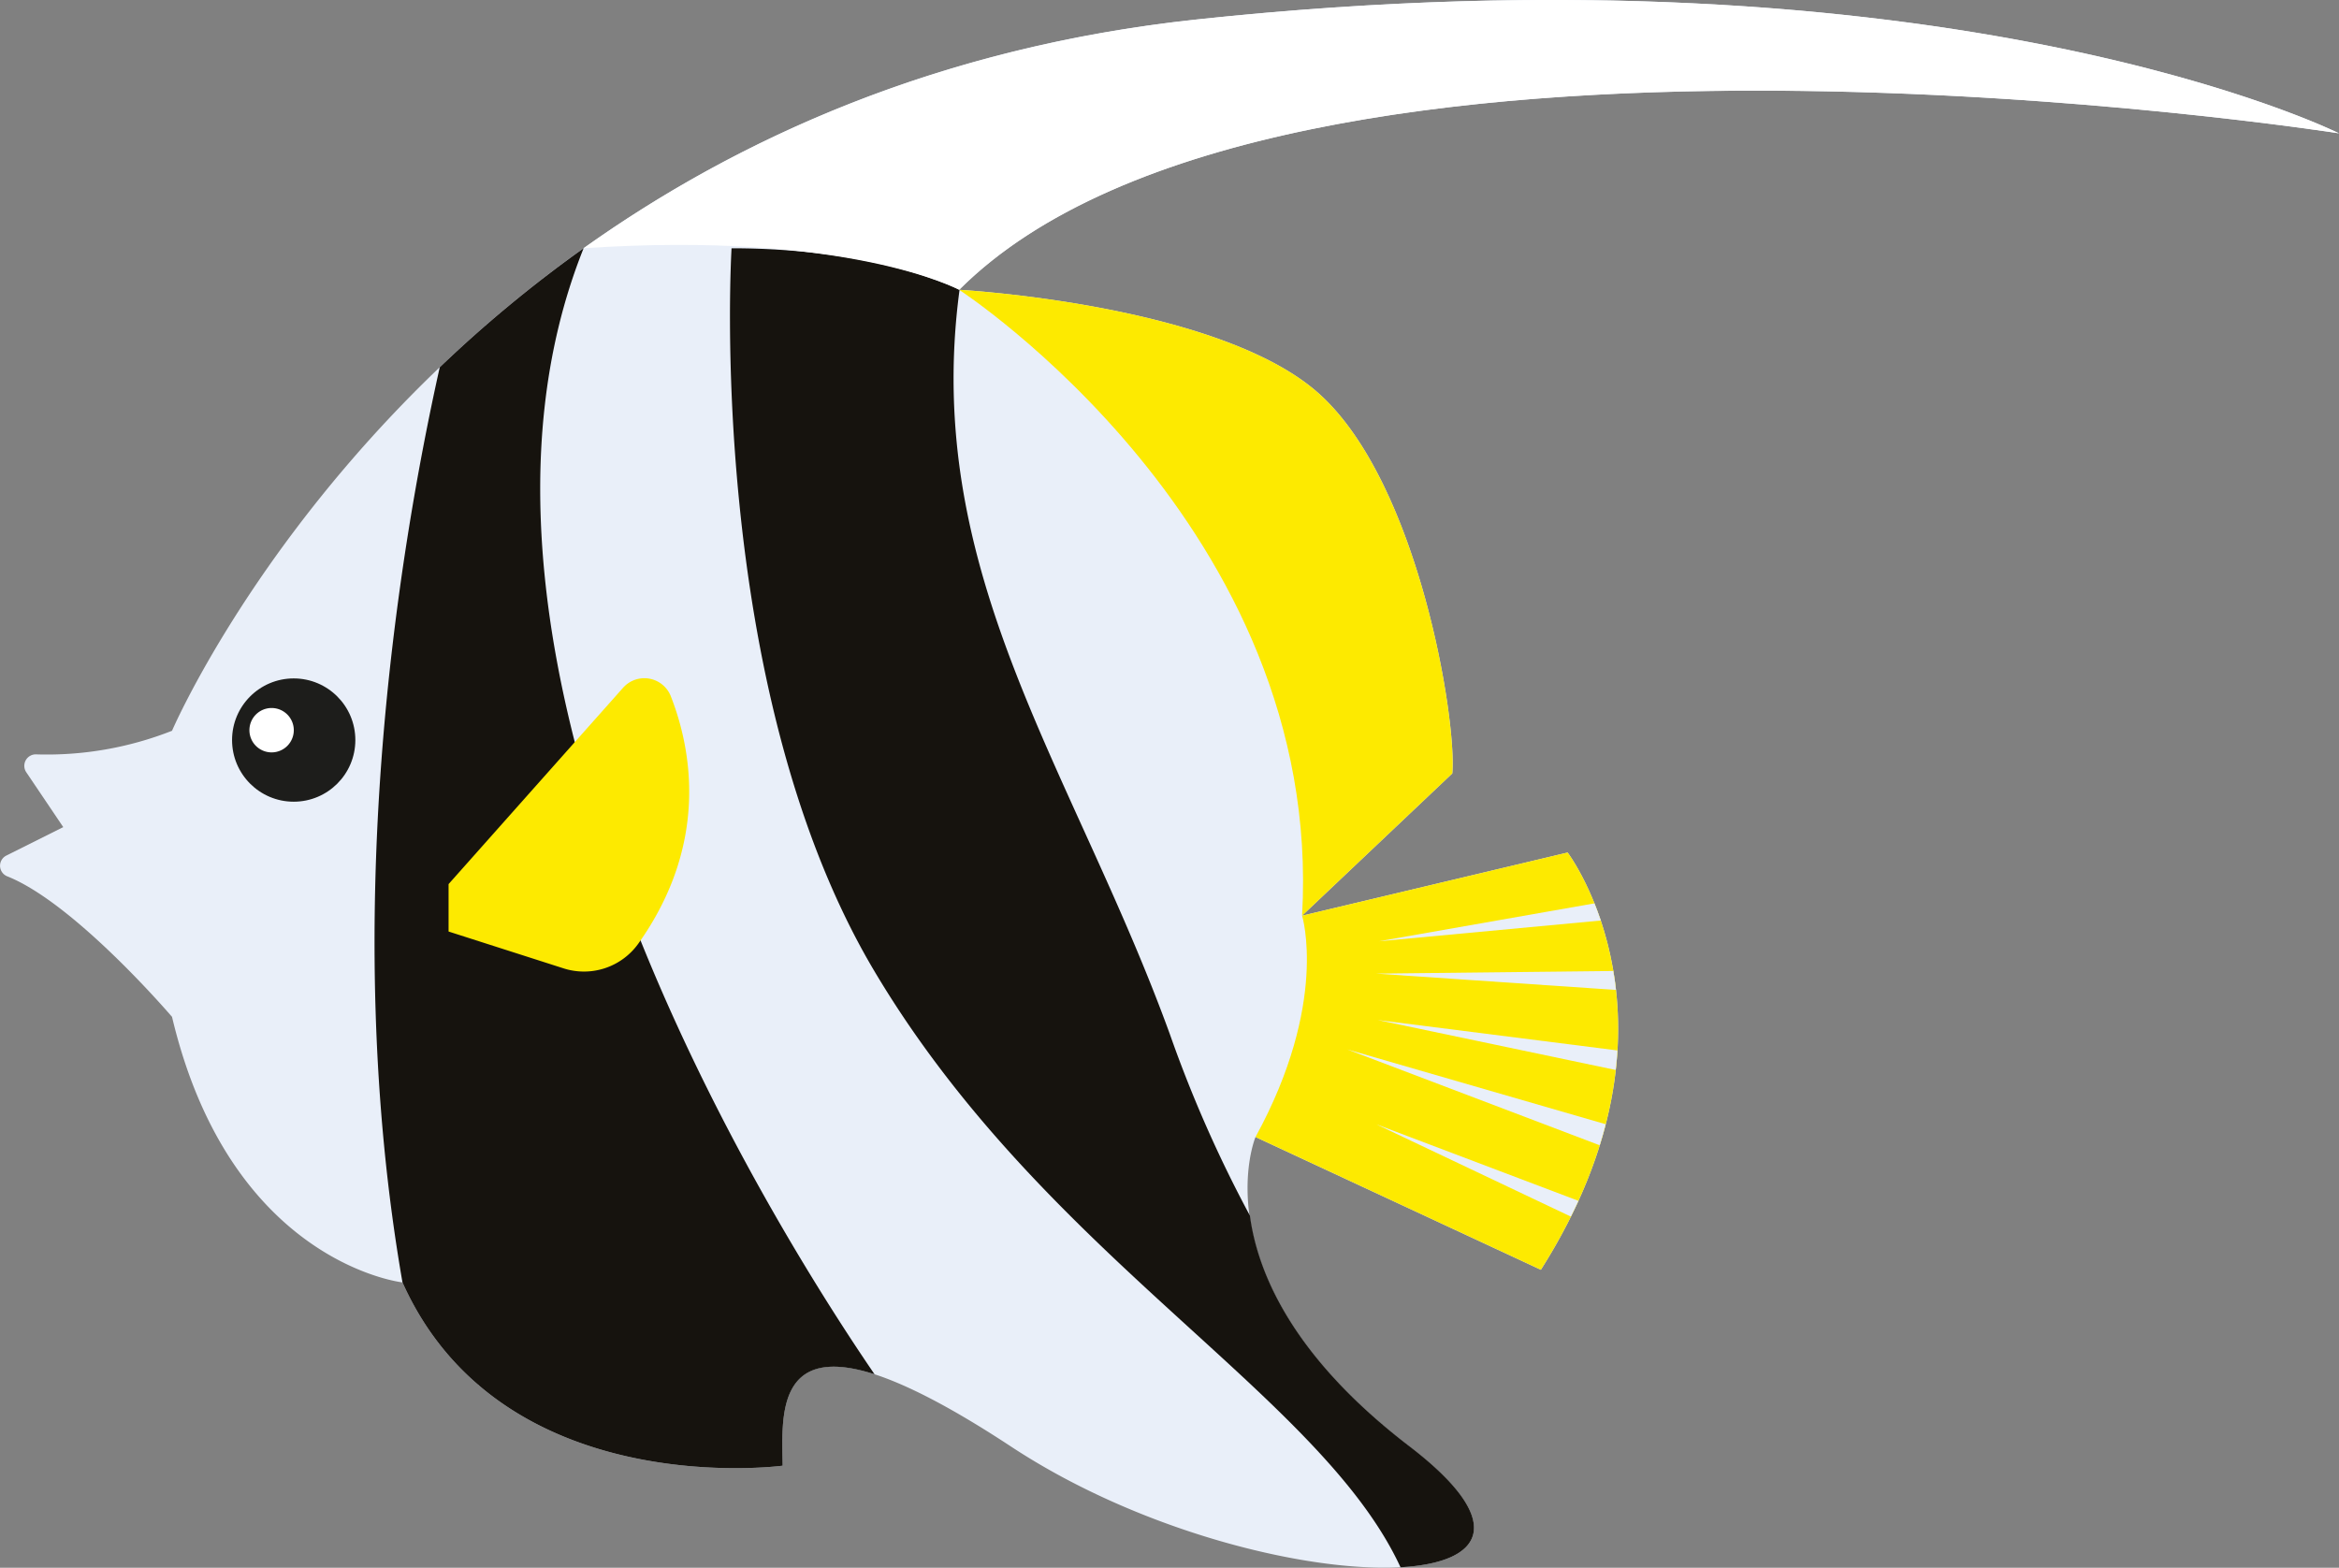 <svg xmlns="http://www.w3.org/2000/svg" viewBox="0 0 246.64 165.32"><rect x="0" y="0" width="246.64" height="165.32" fill="#808080" stroke="none"/><defs><style>.cls-1{fill:#e9eff9;}.cls-2{fill:#1d1d1b;}.cls-3{fill:#fff;}.cls-4{fill:#fdea00;}.cls-5{fill:#16130e;}</style></defs><title>Asset 2</title><g id="Layer_2" data-name="Layer 2"><g id="Layer_1-2" data-name="Layer 1"><path class="cls-1" d="M18.14,77.06s28.5-66.5,108-75,120.5,12,120.5,12-111.5-17.5-145.5,16.5c0,0,27.5,1.5,38,11s14.5,34.5,14,40l-15.84,15,28-6.66s13.69,18-2.82,44l-30.09-14s-6.42,15.33,16.25,32.66-16.67,16.67-42,0-24.22-4.66-24.11,2c0,0-29.63,4-40.09-19.33,0,0-18.14-2-24.3-28,0,0-10.24-12-17.4-14.83a1.2,1.2,0,0,1-.07-2.18l6-3L2.76,81.42a1.21,1.21,0,0,1,1.08-1.87A36,36,0,0,0,18.14,77.06Z"/><circle class="cls-2" cx="30.97" cy="78.04" r="6.5"/><path class="cls-3" d="M26.3,77a2.34,2.34,0,1,0,2.34-2.34A2.34,2.34,0,0,0,26.3,77Z"/><path class="cls-4" d="M137.3,96.56l15.84-15c.5-5.5-3.5-30.5-14-40s-38-11-38-11S139.66,55.6,137.3,96.56Z"/><path class="cls-4" d="M137.3,96.56s2.84,9.17-4.91,23.34l30.09,14c16.51-26,2.82-44,2.82-44Z"/><path class="cls-5" d="M61.54,26.18A136.28,136.28,0,0,0,46.37,38.73c-4.49,20.13-10.59,58.2-3.93,96.5,10.46,23.33,40.09,19.33,40.09,19.33-.08-5-.73-13,9.69-9.64C81.27,128.91,44.12,69.65,61.54,26.18Z"/><path class="cls-5" d="M77.14,26.18s-2.85,46.15,15.08,76.26,47,44.53,55.46,62.83h0c8.63-.48,11.5-4.65,1-12.71-12.34-9.43-16.06-18.27-16.88-24.37a134.58,134.58,0,0,1-8.44-19.13c-10.18-28-26.18-48.5-22.18-78.5C101.14,30.56,92.74,26.18,77.14,26.18Z"/><path class="cls-3" d="M246.64,14.06s-41-20.5-120.5-12C98.93,5,77.7,14.67,61.54,26.18c27.9-1.89,39.6,4.38,39.6,4.38C135.14-3.44,246.64,14.06,246.64,14.06Z"/><path class="cls-4" d="M47.3,93.23,65.68,72.55a3,3,0,0,1,5.06.88c2.12,5.42,4.13,15.44-3.44,26.09a7.05,7.05,0,0,1-7.89,2.59L47.3,98.23Z"/><path class="cls-1" d="M165.64,128.29c.27-.56.55-1.11.8-1.66l-21.31-8.07Z"/><path class="cls-1" d="M168.68,120.77q.36-1.12.63-2.22l-27.25-7.89Z"/><path class="cls-1" d="M170.37,112.83c.08-.7.14-1.39.18-2.06l-25.29-3.21Z"/><path class="cls-1" d="M170.4,104.39c-.08-.7-.17-1.39-.29-2l-25,.28Z"/><path class="cls-1" d="M168.8,97.07c-.22-.65-.44-1.25-.67-1.81l-22.74,4Z"/></g></g></svg>
